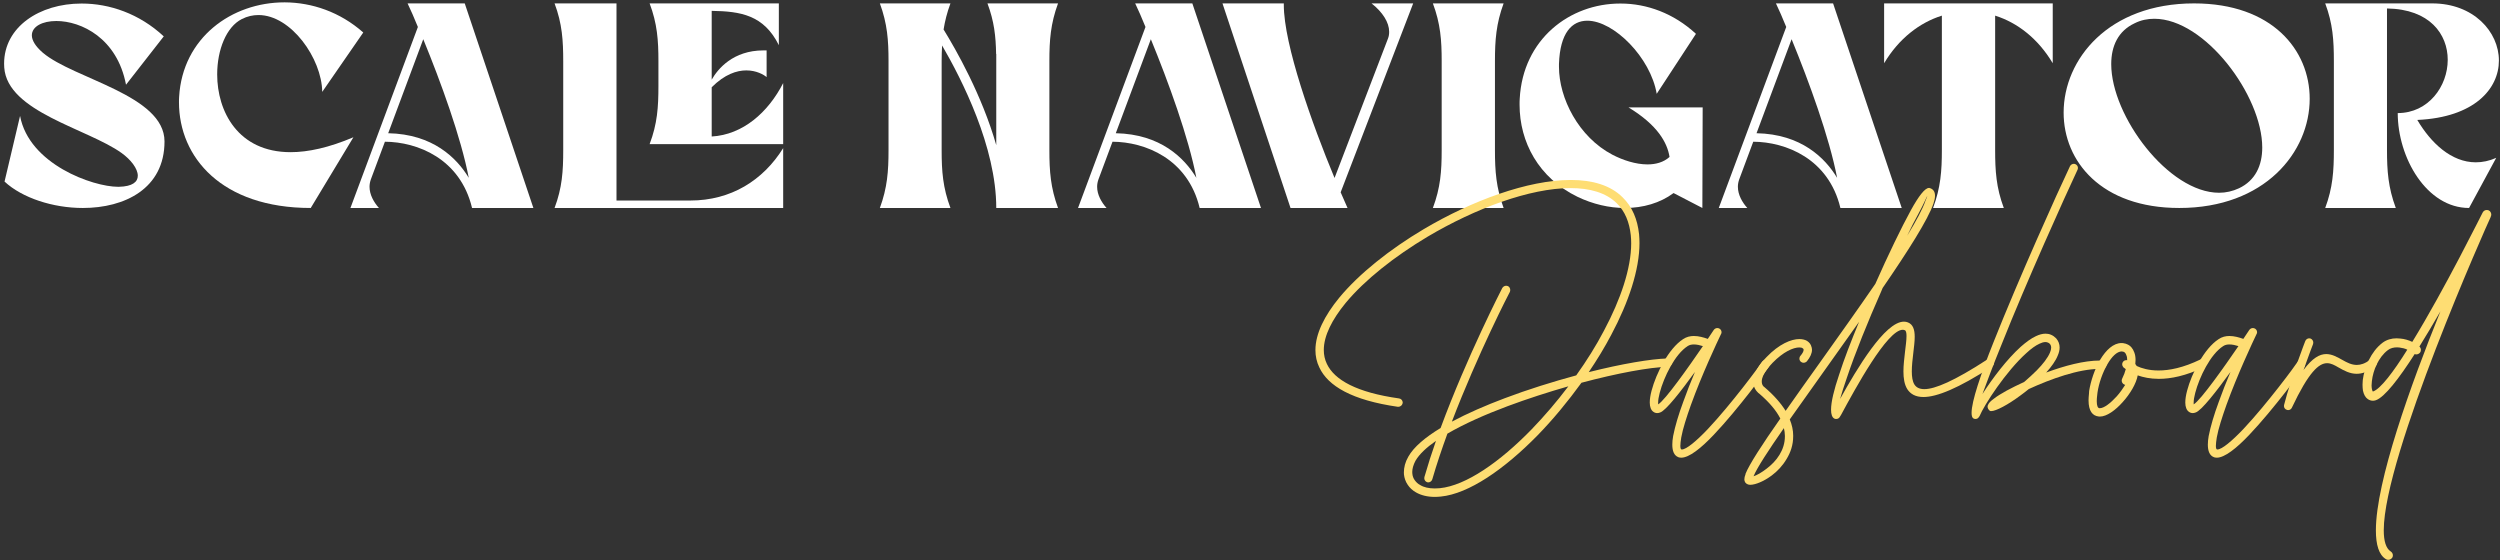 <svg xmlns="http://www.w3.org/2000/svg" width="100%" height="100%" viewBox="0 0 589 132" fill="none">
<rect x="0" y="0" width="589" height="132" fill="#333333" stroke="none"/>
<path d="M19.281 0.836H19.176C9.332 0.836 0.965 6.32 0.965 15.004C0.965 15.32 0.965 15.602 1 15.918C1.738 26.395 20.652 30.297 28.668 36.062C30.812 37.609 32.465 39.719 32.465 41.406C32.465 42.848 31.234 43.938 28 44.008H27.824C21.883 44.008 6.836 38.699 4.727 27.309L1.07 42.777C5.219 46.645 12.496 49 19.527 49C29.336 49 38.758 44.465 38.758 33.32C38.758 22.387 17.312 18.59 10.07 12.402C8.277 10.855 7.504 9.449 7.504 8.324C7.504 6.25 9.965 4.949 13.27 4.949C19.141 4.949 27.613 8.992 29.688 19.961L38.582 8.57C32.816 3.191 25.75 0.836 19.281 0.836Z" fill="white"/>
<path d="M67.094 0.555H67.023C54.578 0.555 43.012 8.887 42.203 22.809C42.168 23.23 42.168 23.688 42.168 24.109C42.168 37.012 52.188 49 73.211 49L83.266 32.336C77.465 34.797 72.578 35.852 68.465 35.852C56.055 35.852 51.168 26.219 51.168 17.535C51.168 11.699 53.348 6.32 56.969 4.492C58.27 3.824 59.605 3.543 60.906 3.543C68.57 3.543 75.812 13.773 75.918 21.648L85.586 7.656C80.102 2.805 73.492 0.59 67.094 0.555Z" fill="white"/>
<path d="M96.027 0.801C96.801 2.418 97.609 4.281 98.453 6.355L82.562 49H89.277C88.082 47.664 87.062 45.871 87.062 44.008C87.062 43.41 87.168 42.848 87.379 42.25L90.684 33.391C98.312 33.426 108.438 37.363 111.215 49H125.664L109.492 0.801H96.027ZM99.719 9.238C103.832 19.258 108.613 32.371 110.441 41.898C107.629 37.223 102.004 31.598 91.457 31.387L99.719 9.238Z" fill="white"/>
<path d="M130.656 0.801C132.449 5.582 132.695 9.52 132.695 14.477V35.395C132.695 40.316 132.449 44.219 130.656 49H184.516V34.902C179.734 42.566 172.141 47.242 162.648 47.242H145.246V0.801H130.656ZM153.051 0.801C154.844 5.547 155.125 9.484 155.125 14.406V20.242C155.125 25.199 154.879 29.137 153.051 33.953H184.516V19.574C180.965 26.5 175.023 31.738 167.676 32.16V20.559C170.734 17.5 173.582 16.586 175.832 16.586C178.188 16.586 179.91 17.57 180.613 18.168V11.875H179.875C172.703 11.875 169.117 16.234 167.676 18.766V2.559C174.461 2.664 179.945 3.508 183.496 10.645V0.801H153.051Z" fill="white"/>
<path d="M207.297 0.801C209.055 5.582 209.336 9.484 209.336 14.371V35.43C209.336 40.316 209.055 44.219 207.297 49H223.926C222.133 44.219 221.852 40.316 221.852 35.43V14.371C221.852 13.105 221.887 11.91 221.957 10.715C226.598 18.695 234.719 34.621 234.719 49H249.273C247.516 44.219 247.234 40.316 247.234 35.43V14.371C247.234 9.484 247.516 5.582 249.273 0.801H232.645C234.227 5.02 234.613 8.535 234.684 12.719H234.719V34.199C231.344 22.387 225.191 11.629 222.309 6.953C222.625 4.984 223.117 2.98 223.926 0.801H207.297Z" fill="white"/>
<path d="M267.449 0.801C268.223 2.418 269.031 4.281 269.875 6.355L253.984 49H260.699C259.504 47.664 258.484 45.871 258.484 44.008C258.484 43.41 258.59 42.848 258.801 42.25L262.105 33.391C269.734 33.426 279.859 37.363 282.637 49H297.086L280.914 0.801H267.449ZM271.141 9.238C275.254 19.258 280.035 32.371 281.863 41.898C279.051 37.223 273.426 31.598 262.879 31.387L271.141 9.238Z" fill="white"/>
<path d="M288.016 0.801L304.047 49H317.477C316.984 47.875 316.422 46.645 315.859 45.309L332.945 0.801H323.137C325.773 2.875 327.285 5.301 327.285 7.48C327.285 8.043 327.215 8.57 327.004 9.098L314.418 41.934C309.145 29.242 302.465 10.539 302.465 1.152V0.801H288.016Z" fill="white"/>
<path d="M337.586 0.801C339.379 5.582 339.66 9.484 339.66 14.371V35.43C339.66 40.316 339.379 44.219 337.586 49H354.25C352.492 44.219 352.211 40.316 352.211 35.43V14.371C352.211 9.484 352.492 5.582 354.25 0.801H337.586Z" fill="white"/>
<path d="M381.848 0.836H381.707C369.824 0.836 358.785 9.238 358.047 23.266C358.012 23.723 358.012 24.18 358.012 24.672C358.012 33.461 362.477 41.898 371.652 46.363C375.238 48.086 379.105 49 382.832 49C387.086 49 391.129 47.84 394.293 45.484L401.078 49C401.078 41.09 401.148 33.25 401.148 25.305H383.676C390.566 29.488 392.816 33.637 393.344 36.977C391.938 38.242 390.109 38.734 388.141 38.734C385.398 38.734 382.375 37.75 379.879 36.449C371.898 32.266 367.293 23.125 367.293 15.742V15.074C367.539 7.727 370.352 4.879 373.973 4.879C380.23 4.879 388.879 13.562 390.32 22.105L399.566 7.973C394.328 3.121 387.965 0.836 381.848 0.836Z" fill="white"/>
<path d="M418.41 0.801C419.184 2.418 419.992 4.281 420.836 6.355L404.945 49H411.66C410.465 47.664 409.445 45.871 409.445 44.008C409.445 43.41 409.551 42.848 409.762 42.25L413.066 33.391C420.695 33.426 430.82 37.363 433.598 49H448.047L431.875 0.801H418.41ZM422.102 9.238C426.215 19.258 430.996 32.371 432.824 41.898C430.012 37.223 424.387 31.598 413.84 31.387L422.102 9.238Z" fill="white"/>
<path d="M443.898 0.801V14.898C447.379 9.062 452.266 5.336 457.504 3.684V35.324C457.504 40.246 457.223 44.184 455.43 49H472.094C470.301 44.184 470.055 40.246 470.055 35.324V3.684C475.293 5.336 480.145 9.062 483.625 14.898V0.801H443.898Z" fill="white"/>
<path d="M516.918 0.801C496.773 0.801 486.191 13.949 486.191 26.535C486.191 37.996 495.051 49 513.438 49C533.582 49 544.164 35.852 544.164 23.266C544.164 11.805 535.34 0.801 516.918 0.801ZM507.531 4.422H507.566C519.484 4.422 532.984 22.527 532.984 34.762C532.984 38.98 531.367 42.531 527.5 44.359C525.988 45.062 524.406 45.414 522.824 45.414C510.906 45.414 497.406 27.344 497.406 15.109C497.406 10.855 499.023 7.305 502.926 5.477C504.402 4.738 505.949 4.422 507.531 4.422Z" fill="white"/>
<path d="M547.82 0.801C549.613 5.582 549.859 9.484 549.859 14.406V35.324C549.859 40.246 549.613 44.184 547.82 49H564.449C562.656 44.184 562.375 40.246 562.375 35.324V1.996C572.465 2.137 576.684 8.078 576.684 14.09C576.684 20.312 572.148 26.641 564.906 26.641C564.906 37.188 571.727 49 581.711 49L588.109 37.188C586.457 37.926 584.84 38.242 583.293 38.242C577.527 38.242 572.711 33.672 569.512 28.258C582.977 27.66 588.742 20.91 588.742 14.266C588.742 7.48 582.766 0.801 573.027 0.801H547.82Z" fill="white"/>
<path d="M370.012 42.402C359.953 42.422 346.809 47.246 335.402 54.004C327.414 58.75 320.227 64.473 315.559 70.098C312.043 74.375 309.914 78.633 309.914 82.481C309.914 83.906 310.207 85.273 310.832 86.562C312.883 90.977 318.586 94.297 329.328 95.84H329.445C329.953 95.84 330.363 95.469 330.461 95C330.461 94.941 330.48 94.902 330.48 94.844C330.48 94.356 330.109 93.926 329.602 93.867C319.621 92.461 314.387 89.512 312.609 85.723C312.121 84.707 311.887 83.613 311.887 82.461C311.887 79.102 313.84 75.273 317.043 71.367C321.574 65.918 328.586 60.391 336.379 55.742C347.59 49.102 360.441 44.316 370.012 44.316C374.562 44.316 378.352 45.391 380.891 47.871C382.863 49.785 383.879 52.363 384.211 55.41C384.27 56.016 384.309 56.641 384.309 57.285C384.309 63.242 381.828 70.527 377.902 77.891C376.047 81.445 373.801 85.019 371.359 88.438C365.812 89.941 359.973 91.758 354.504 93.828C349.973 95.527 345.695 97.402 342.062 99.336C348.156 83.379 355.676 68.809 355.715 68.789C355.793 68.633 355.812 68.477 355.812 68.32C355.812 67.949 355.637 67.617 355.305 67.422C355.148 67.363 354.992 67.324 354.855 67.324C354.484 67.324 354.152 67.519 353.938 67.852C353.898 67.93 345.656 83.906 339.406 100.84C335.793 103.027 333.078 105.312 331.809 107.578C331.066 108.848 330.754 110.137 330.754 111.309C330.754 111.484 330.754 111.641 330.773 111.797C330.871 112.637 331.145 113.477 331.672 114.238C332.141 114.941 332.785 115.547 333.625 116.016C334.777 116.68 336.281 117.07 338.059 117.07C338.508 117.07 338.957 117.031 339.426 116.992C346.047 116.348 354.406 110.566 362.258 102.559C365.91 98.809 369.406 94.57 372.59 90.176C381.086 87.91 388.742 86.504 392.902 86.426C393.449 86.426 393.879 85.957 393.879 85.43C393.879 84.863 393.41 84.453 392.902 84.453C388.938 84.551 382.062 85.723 374.309 87.676C376.262 84.785 378.098 81.777 379.641 78.828C383.703 71.191 386.262 63.574 386.262 57.266C386.262 56.562 386.223 55.859 386.164 55.176C385.793 51.699 384.582 48.711 382.258 46.465C379.406 43.633 375.148 42.402 370.129 42.402H370.012ZM369.504 91.016C366.789 94.629 363.84 98.047 360.852 101.152C353.332 108.887 345.344 114.414 339.23 115.02C338.82 115.059 338.41 115.078 338.039 115.078C336.613 115.078 335.441 114.805 334.602 114.277C334.055 114.004 333.625 113.574 333.293 113.105C332.98 112.676 332.785 112.129 332.746 111.562C332.727 111.445 332.727 111.328 332.727 111.191C332.727 110.391 333 109.492 333.488 108.555C334.387 107.012 336.066 105.43 338.312 103.867C337.316 106.719 336.398 109.57 335.598 112.363C335.578 112.461 335.559 112.559 335.559 112.656C335.559 113.086 335.832 113.477 336.242 113.613C336.32 113.633 336.418 113.652 336.496 113.652C336.926 113.652 337.336 113.34 337.453 112.91C338.469 109.395 339.699 105.762 341.008 102.168C344.895 99.902 349.836 97.695 355.168 95.703C359.836 93.965 364.738 92.383 369.504 91.016Z" fill="#FEDD73"/>
<path d="M404.621 77.285C404.289 77.285 403.977 77.441 403.762 77.734C403.762 77.734 403.254 78.535 402.355 79.844C401.379 79.492 400.227 79.16 399.074 79.16C398.215 79.16 397.336 79.356 396.535 79.902C393.117 82.109 390.188 87.969 389.113 92.031C388.82 93.125 388.684 94.062 388.684 94.844C388.684 95.84 388.977 96.641 389.523 97.012C389.777 97.207 390.09 97.324 390.422 97.324C390.637 97.324 390.871 97.285 391.105 97.188C392.473 96.777 396.066 92.129 399.328 87.637C398.352 89.922 397.414 92.324 396.574 94.668C395.461 97.656 394.621 100.527 394.191 102.734C394.055 103.535 393.996 104.121 393.996 104.766C393.996 106.25 394.406 107.305 395.383 107.695C395.48 107.754 395.559 107.754 395.715 107.793C395.832 107.812 395.969 107.832 396.105 107.832C397.941 107.832 400.754 105.625 403.762 102.441C409.504 96.406 416.223 87.207 416.789 86.367C416.887 86.191 416.926 86.016 416.926 85.84C416.926 85.508 416.789 85.176 416.516 84.961C416.359 84.863 416.184 84.824 416.008 84.824C415.656 84.824 415.324 84.981 415.109 85.293C414.602 86.133 407.961 95.137 402.355 101.094C399.66 103.926 397.297 105.898 396.242 105.898C396.203 105.898 396.164 105.879 396.125 105.879C395.969 105.801 395.891 105.508 395.891 105.039C395.891 104.531 395.969 103.945 396.105 103.047C396.477 100.996 397.375 98.223 398.391 95.371C400.91 88.379 404.562 80.606 405.441 78.769C405.539 78.633 405.598 78.457 405.598 78.281C405.598 77.969 405.441 77.637 405.168 77.461C404.992 77.344 404.797 77.285 404.621 77.285ZM399.074 81.152C399.777 81.152 400.52 81.328 401.203 81.543C397.883 86.406 392.277 94.336 390.656 95.273V94.844C390.656 94.238 390.793 93.438 391.027 92.559C392.004 88.809 394.621 83.457 397.609 81.543C398.039 81.25 398.547 81.152 399.074 81.152Z" fill="#FEDD73"/>
<path d="M454.484 44.277H454.465C453.508 44.277 452.043 46.211 450.266 49.414C447.98 53.574 444.855 60.039 441.828 66.875C437.805 72.734 433.234 79.141 428.898 85.234C426.008 89.297 423.176 93.242 420.695 96.797C419.582 95.019 417.941 93.106 415.656 91.172L415.52 91.074C415.207 90.762 415.07 90.352 415.07 89.902C415.07 89.707 415.09 89.473 415.148 89.258V89.219C415.383 88.32 415.988 87.344 416.828 86.348C417.062 86.074 417.336 85.801 417.629 85.469C420.148 82.891 422.473 81.856 423.918 81.856C424.289 81.856 424.523 81.914 424.699 82.051C424.797 82.09 424.895 82.188 424.895 82.285L424.934 82.324V82.422C424.934 82.754 424.699 83.223 424.191 83.828C424.016 84.023 423.938 84.258 423.938 84.473C423.938 84.766 424.055 85.039 424.289 85.234C424.465 85.391 424.68 85.469 424.895 85.469C425.188 85.469 425.48 85.352 425.695 85.137C426.496 84.16 426.906 83.242 426.906 82.402C426.906 82.246 426.887 82.07 426.848 81.914L426.809 81.816C426.672 81.152 426.301 80.684 425.734 80.312C425.266 80.039 424.621 79.883 423.918 79.883C422.004 79.883 419.152 81.055 416.223 84.102C415.891 84.434 415.578 84.766 415.285 85.098C414.309 86.269 413.566 87.519 413.293 88.75H413.234C413.137 89.141 413.078 89.551 413.078 89.922C413.078 90.879 413.41 91.758 414.172 92.481C414.211 92.539 414.309 92.637 414.406 92.676C416.867 94.785 418.508 96.758 419.445 98.613C415.188 104.668 412.082 109.492 411.242 111.641V111.738C411.066 112.188 410.969 112.578 410.969 112.93C410.969 113.496 411.242 113.906 411.789 114.121C411.945 114.18 412.141 114.219 412.375 114.219C413.547 114.219 415.559 113.418 417.434 112.012C418.742 111.035 419.992 109.727 420.93 108.125C421.867 106.582 422.473 104.824 422.473 102.793V102.598C422.473 101.387 422.199 100.117 421.672 98.809C424.328 95.059 427.375 90.801 430.48 86.406C432.961 82.891 435.52 79.336 438 75.82C436.125 80.352 434.445 84.668 433.293 88.281C432.102 91.777 431.398 94.668 431.398 96.523C431.398 97.598 431.633 98.32 432.16 98.613C432.297 98.691 432.453 98.711 432.609 98.711C432.961 98.711 433.312 98.535 433.469 98.203L433.762 97.734C437.102 91.543 444.621 77.695 448.293 77.695C448.449 77.695 448.605 77.734 448.762 77.793C449.055 77.891 449.172 78.398 449.172 79.16C449.172 80.117 448.996 81.445 448.82 82.891C448.645 84.434 448.449 86.035 448.449 87.519C448.449 89.102 448.664 90.586 449.367 91.699C450.109 92.832 451.301 93.535 453.156 93.535C456.281 93.535 461.301 91.562 469.328 86.348C469.621 86.152 469.777 85.84 469.777 85.527C469.777 85.332 469.719 85.156 469.602 85C469.426 84.688 469.094 84.531 468.762 84.531C468.586 84.531 468.41 84.57 468.254 84.668C460.363 89.805 455.852 91.68 453.371 91.68C452.199 91.68 451.477 91.269 451.047 90.606C450.578 89.863 450.422 88.769 450.422 87.5C450.422 86.152 450.598 84.629 450.773 83.164C450.93 81.797 451.105 80.488 451.105 79.356C451.105 77.695 450.734 76.445 449.504 75.957C449.211 75.84 448.898 75.781 448.566 75.781C444.074 75.781 437.492 86.856 433.527 93.984C433.898 92.676 434.445 90.938 435.148 88.926C437.023 83.32 440.051 75.82 443.215 68.652L443.547 67.852C449.465 59.238 454.23 51.758 455.52 47.969C455.754 47.266 455.891 46.641 455.891 46.113C455.891 45.195 455.5 44.57 454.68 44.316C454.621 44.277 454.562 44.277 454.484 44.277ZM454.074 46.172V46.191C454.074 46.27 453.879 46.68 453.625 47.344C453 49.18 451.477 52.031 449.328 55.547C450.266 53.574 451.184 51.797 451.984 50.352C453.352 47.852 453.977 46.191 454.074 46.172ZM420.285 100.859C420.422 101.484 420.52 102.031 420.52 102.656V102.832C420.52 104.395 420.031 105.879 419.25 107.148C418.469 108.457 417.336 109.57 416.223 110.41C415.012 111.348 413.898 111.973 413.137 112.207C413.938 110.234 416.633 106.113 420.285 100.859Z" fill="#FEDD73"/>
<path d="M488.605 38.594C488.234 38.594 487.863 38.809 487.688 39.16C484.758 45.312 475.598 65.703 469.68 80.606C466.633 88.242 464.504 94.57 464.504 97.266C464.504 97.969 464.641 98.418 464.953 98.594C465.109 98.672 465.266 98.711 465.422 98.711C465.773 98.711 466.105 98.535 466.262 98.184L466.359 98.086C467.473 95.371 472.668 87.441 477.414 83.184C478.488 82.188 479.562 81.406 480.5 80.977C481.027 80.723 481.496 80.586 481.906 80.586C482.102 80.586 482.297 80.625 482.473 80.703C482.648 80.742 482.785 80.879 482.941 81.016C483.156 81.25 483.254 81.562 483.254 81.914C483.254 82.246 483.156 82.637 482.98 83.047C482.473 84.297 481.301 85.801 479.855 87.266C478.918 88.203 477.941 89.082 476.906 89.981C475.363 90.684 473.977 91.387 472.766 92.031C471.496 92.734 470.422 93.398 469.719 93.965C469.016 94.473 468.547 94.941 468.371 95.41C468.312 95.527 468.273 95.664 468.273 95.82C468.273 95.898 468.293 95.996 468.312 96.074C468.371 96.309 468.469 96.484 468.703 96.68L468.781 96.777C468.859 96.836 468.977 96.856 469.133 96.856C470.246 96.856 473.098 95.352 476.027 93.164C476.672 92.695 477.336 92.188 477.98 91.66C483.156 89.277 489.738 86.914 494.68 86.914C494.875 86.914 495.051 86.934 495.246 86.934H495.305C495.812 86.934 496.242 86.484 496.281 85.996C496.281 85.43 495.871 84.961 495.305 84.961C495.109 84.961 494.914 84.941 494.738 84.941C490.988 84.941 486.398 86.172 482.082 87.773C483.312 86.406 484.289 85.059 484.797 83.789C485.09 83.125 485.246 82.481 485.246 81.875C485.246 81.074 484.973 80.352 484.426 79.707C484.055 79.336 483.684 79.062 483.215 78.867C482.805 78.691 482.375 78.613 481.926 78.613C481.203 78.613 480.441 78.828 479.66 79.199C478.547 79.707 477.336 80.606 476.066 81.719C472.844 84.629 469.387 89.18 467.062 92.832C468.098 90.019 469.621 85.938 471.496 81.348C477.414 66.445 486.574 46.152 489.465 40C489.523 39.863 489.562 39.727 489.562 39.57C489.562 39.219 489.367 38.867 488.996 38.691C488.879 38.633 488.742 38.594 488.605 38.594Z" fill="#FEDD73"/>
<path d="M499.836 80.82C497.902 80.82 496.164 82.481 494.816 84.727C493.508 86.934 492.57 89.785 492.199 92.129L492.16 92.793C492.102 93.359 492.062 93.867 492.062 94.316C492.062 96.875 493.02 97.969 494.445 98.125C494.543 98.144 494.641 98.144 494.738 98.144C496.34 98.144 498.41 96.66 500.129 94.707C501.867 92.793 503.312 90.352 503.645 88.438C504.914 88.887 506.574 89.258 508.625 89.258C511.418 89.258 514.953 88.574 519.27 86.504C519.621 86.328 519.836 85.957 519.836 85.586C519.836 85.43 519.797 85.293 519.738 85.156C519.562 84.805 519.191 84.59 518.82 84.59C518.684 84.59 518.547 84.629 518.43 84.688C514.348 86.66 511.086 87.285 508.547 87.285C506.242 87.285 504.543 86.758 503.41 86.231C503.312 86.094 503.215 85.898 503.078 85.762C503.117 85.43 503.137 85.117 503.137 84.824C503.137 84.141 503.039 83.535 502.844 83.047C502.512 82.109 501.965 81.445 501.164 81.113C500.93 80.977 500.656 80.938 500.363 80.879L500.227 80.84C500.09 80.82 499.973 80.82 499.836 80.82ZM499.914 82.793C499.953 82.793 500.012 82.793 500.051 82.812L500.09 82.852C500.188 82.852 500.285 82.891 500.363 82.891C500.656 83.047 500.832 83.281 500.969 83.691C501.125 84.023 501.164 84.394 501.164 84.863H501.125C501.066 84.844 501.008 84.844 500.949 84.844C500.461 84.844 500.07 85.215 499.992 85.703V85.82C499.992 86.094 500.109 86.348 500.285 86.562C500.324 86.562 500.461 86.699 500.832 86.973C500.656 87.676 500.363 88.438 499.953 89.277C499.895 89.414 499.875 89.551 499.875 89.668C499.875 90.059 500.09 90.41 500.461 90.586C500.52 90.625 500.598 90.625 500.695 90.684C500.129 91.562 499.445 92.559 498.684 93.398C497.238 94.981 495.715 96.172 494.719 96.172H494.621C494.25 96.133 493.996 95.644 493.996 94.512C493.996 94.102 494.035 93.574 494.113 92.969L494.172 92.461C494.484 90.312 495.383 87.734 496.535 85.762C497.531 84.043 498.742 82.793 499.914 82.793Z" fill="#FEDD73"/>
<path d="M530.793 77.285C530.461 77.285 530.148 77.441 529.934 77.734C529.934 77.734 529.426 78.535 528.527 79.844C527.551 79.492 526.398 79.16 525.246 79.16C524.387 79.16 523.508 79.356 522.707 79.902C519.289 82.109 516.359 87.969 515.285 92.031C514.992 93.125 514.855 94.062 514.855 94.844C514.855 95.84 515.148 96.641 515.695 97.012C515.949 97.207 516.262 97.324 516.594 97.324C516.809 97.324 517.043 97.285 517.277 97.188C518.645 96.777 522.238 92.129 525.5 87.637C524.523 89.922 523.586 92.324 522.746 94.668C521.633 97.656 520.793 100.527 520.363 102.734C520.227 103.535 520.168 104.121 520.168 104.766C520.168 106.25 520.578 107.305 521.555 107.695C521.652 107.754 521.73 107.754 521.887 107.793C522.004 107.812 522.141 107.832 522.277 107.832C524.113 107.832 526.926 105.625 529.934 102.441C535.676 96.406 542.395 87.207 542.961 86.367C543.059 86.191 543.098 86.016 543.098 85.84C543.098 85.508 542.961 85.176 542.688 84.961C542.531 84.863 542.355 84.824 542.18 84.824C541.828 84.824 541.496 84.981 541.281 85.293C540.773 86.133 534.133 95.137 528.527 101.094C525.832 103.926 523.469 105.898 522.414 105.898C522.375 105.898 522.336 105.879 522.297 105.879C522.141 105.801 522.062 105.508 522.062 105.039C522.062 104.531 522.141 103.945 522.277 103.047C522.648 100.996 523.547 98.223 524.562 95.371C527.082 88.379 530.734 80.606 531.613 78.769C531.711 78.633 531.77 78.457 531.77 78.281C531.77 77.969 531.613 77.637 531.34 77.461C531.164 77.344 530.969 77.285 530.793 77.285ZM525.246 81.152C525.949 81.152 526.691 81.328 527.375 81.543C524.055 86.406 518.449 94.336 516.828 95.273V94.844C516.828 94.238 516.965 93.438 517.199 92.559C518.176 88.809 520.793 83.457 523.781 81.543C524.211 81.25 524.719 81.152 525.246 81.152Z" fill="#FEDD73"/>
<path d="M544.055 79.707C543.645 79.707 543.273 79.961 543.117 80.371C543.117 80.371 539.816 88.848 538.137 95.371C538.117 95.469 538.098 95.547 538.098 95.644C538.098 96.094 538.391 96.465 538.84 96.582C538.918 96.602 539.016 96.621 539.094 96.621C539.465 96.621 539.797 96.406 539.953 96.074C543.918 87.676 546.301 85.566 548.273 85.566C549.211 85.566 550.051 86.055 550.93 86.562C552.238 87.305 553.605 88.066 555.227 88.066C556.496 88.066 557.922 87.617 559.602 86.328C559.855 86.133 559.992 85.84 559.992 85.547C559.992 85.332 559.934 85.137 559.797 84.961C559.602 84.688 559.328 84.57 559.035 84.57C558.82 84.57 558.586 84.629 558.391 84.766C557.199 85.664 556.184 85.977 555.266 85.977C553.996 85.977 552.922 85.391 551.906 84.824C550.637 84.102 549.406 83.418 548.059 83.418C546.516 83.418 544.816 84.336 542.707 87.168C543.918 83.75 544.953 81.074 544.953 81.074C544.992 80.957 545.012 80.84 545.012 80.723C545.012 80.312 544.777 79.941 544.387 79.766C544.27 79.727 544.172 79.707 544.055 79.707Z" fill="#FEDD73"/>
<path d="M585.871 49.473C585.48 49.473 585.109 49.688 584.914 50.078C584.855 50.137 575.988 68.086 568.332 80.547C567.453 80.137 566.516 79.844 565.539 79.766C565.227 79.727 564.934 79.707 564.641 79.707C563.449 79.707 562.316 80.019 561.34 80.742C558.586 82.812 557.043 86.602 556.672 89.512C556.633 89.883 556.613 90.254 556.613 90.606C556.613 91.133 556.652 91.621 556.711 92.031C556.906 92.93 557.277 93.633 557.824 94.004C558.176 94.258 558.586 94.414 559.055 94.414C559.27 94.414 559.504 94.375 559.738 94.297C561.809 93.594 565.207 89.18 568.898 83.418C569.016 83.477 569.152 83.496 569.289 83.496C569.602 83.496 569.934 83.34 570.148 83.086C570.305 82.891 570.363 82.656 570.363 82.441C570.363 82.148 570.246 81.856 570.012 81.641C571.652 79.004 573.332 76.191 574.973 73.34C567.922 90.742 559.758 113.477 559.758 124.961C559.758 128.34 560.461 130.742 562.121 131.738C562.297 131.855 562.492 131.895 562.688 131.895C563.039 131.895 563.41 131.699 563.625 131.367C563.723 131.211 563.762 131.035 563.762 130.84C563.762 130.488 563.586 130.137 563.254 129.922C562.121 129.199 561.613 127.441 561.613 124.941C561.613 107.441 585.949 52.91 586.828 51.074V51.016C586.906 50.879 586.945 50.703 586.945 50.547C586.945 50.156 586.73 49.766 586.359 49.57C586.203 49.512 586.027 49.473 585.871 49.473ZM564.758 81.836C564.934 81.836 565.109 81.856 565.305 81.875C565.949 81.953 566.613 82.109 567.16 82.383C563.859 87.676 560.812 91.66 559.094 92.227C559.074 92.227 559.074 92.227 559.074 92.246C559.074 92.246 559.074 92.266 559.055 92.266C558.996 92.227 558.898 91.992 558.82 91.66C558.781 91.406 558.742 91.113 558.742 90.781C558.742 90.469 558.781 90.117 558.82 89.746C559.094 87.305 560.344 84.16 562.59 82.481C563.195 82.012 563.957 81.836 564.758 81.836Z" fill="#FEDD73"/>
</svg>
